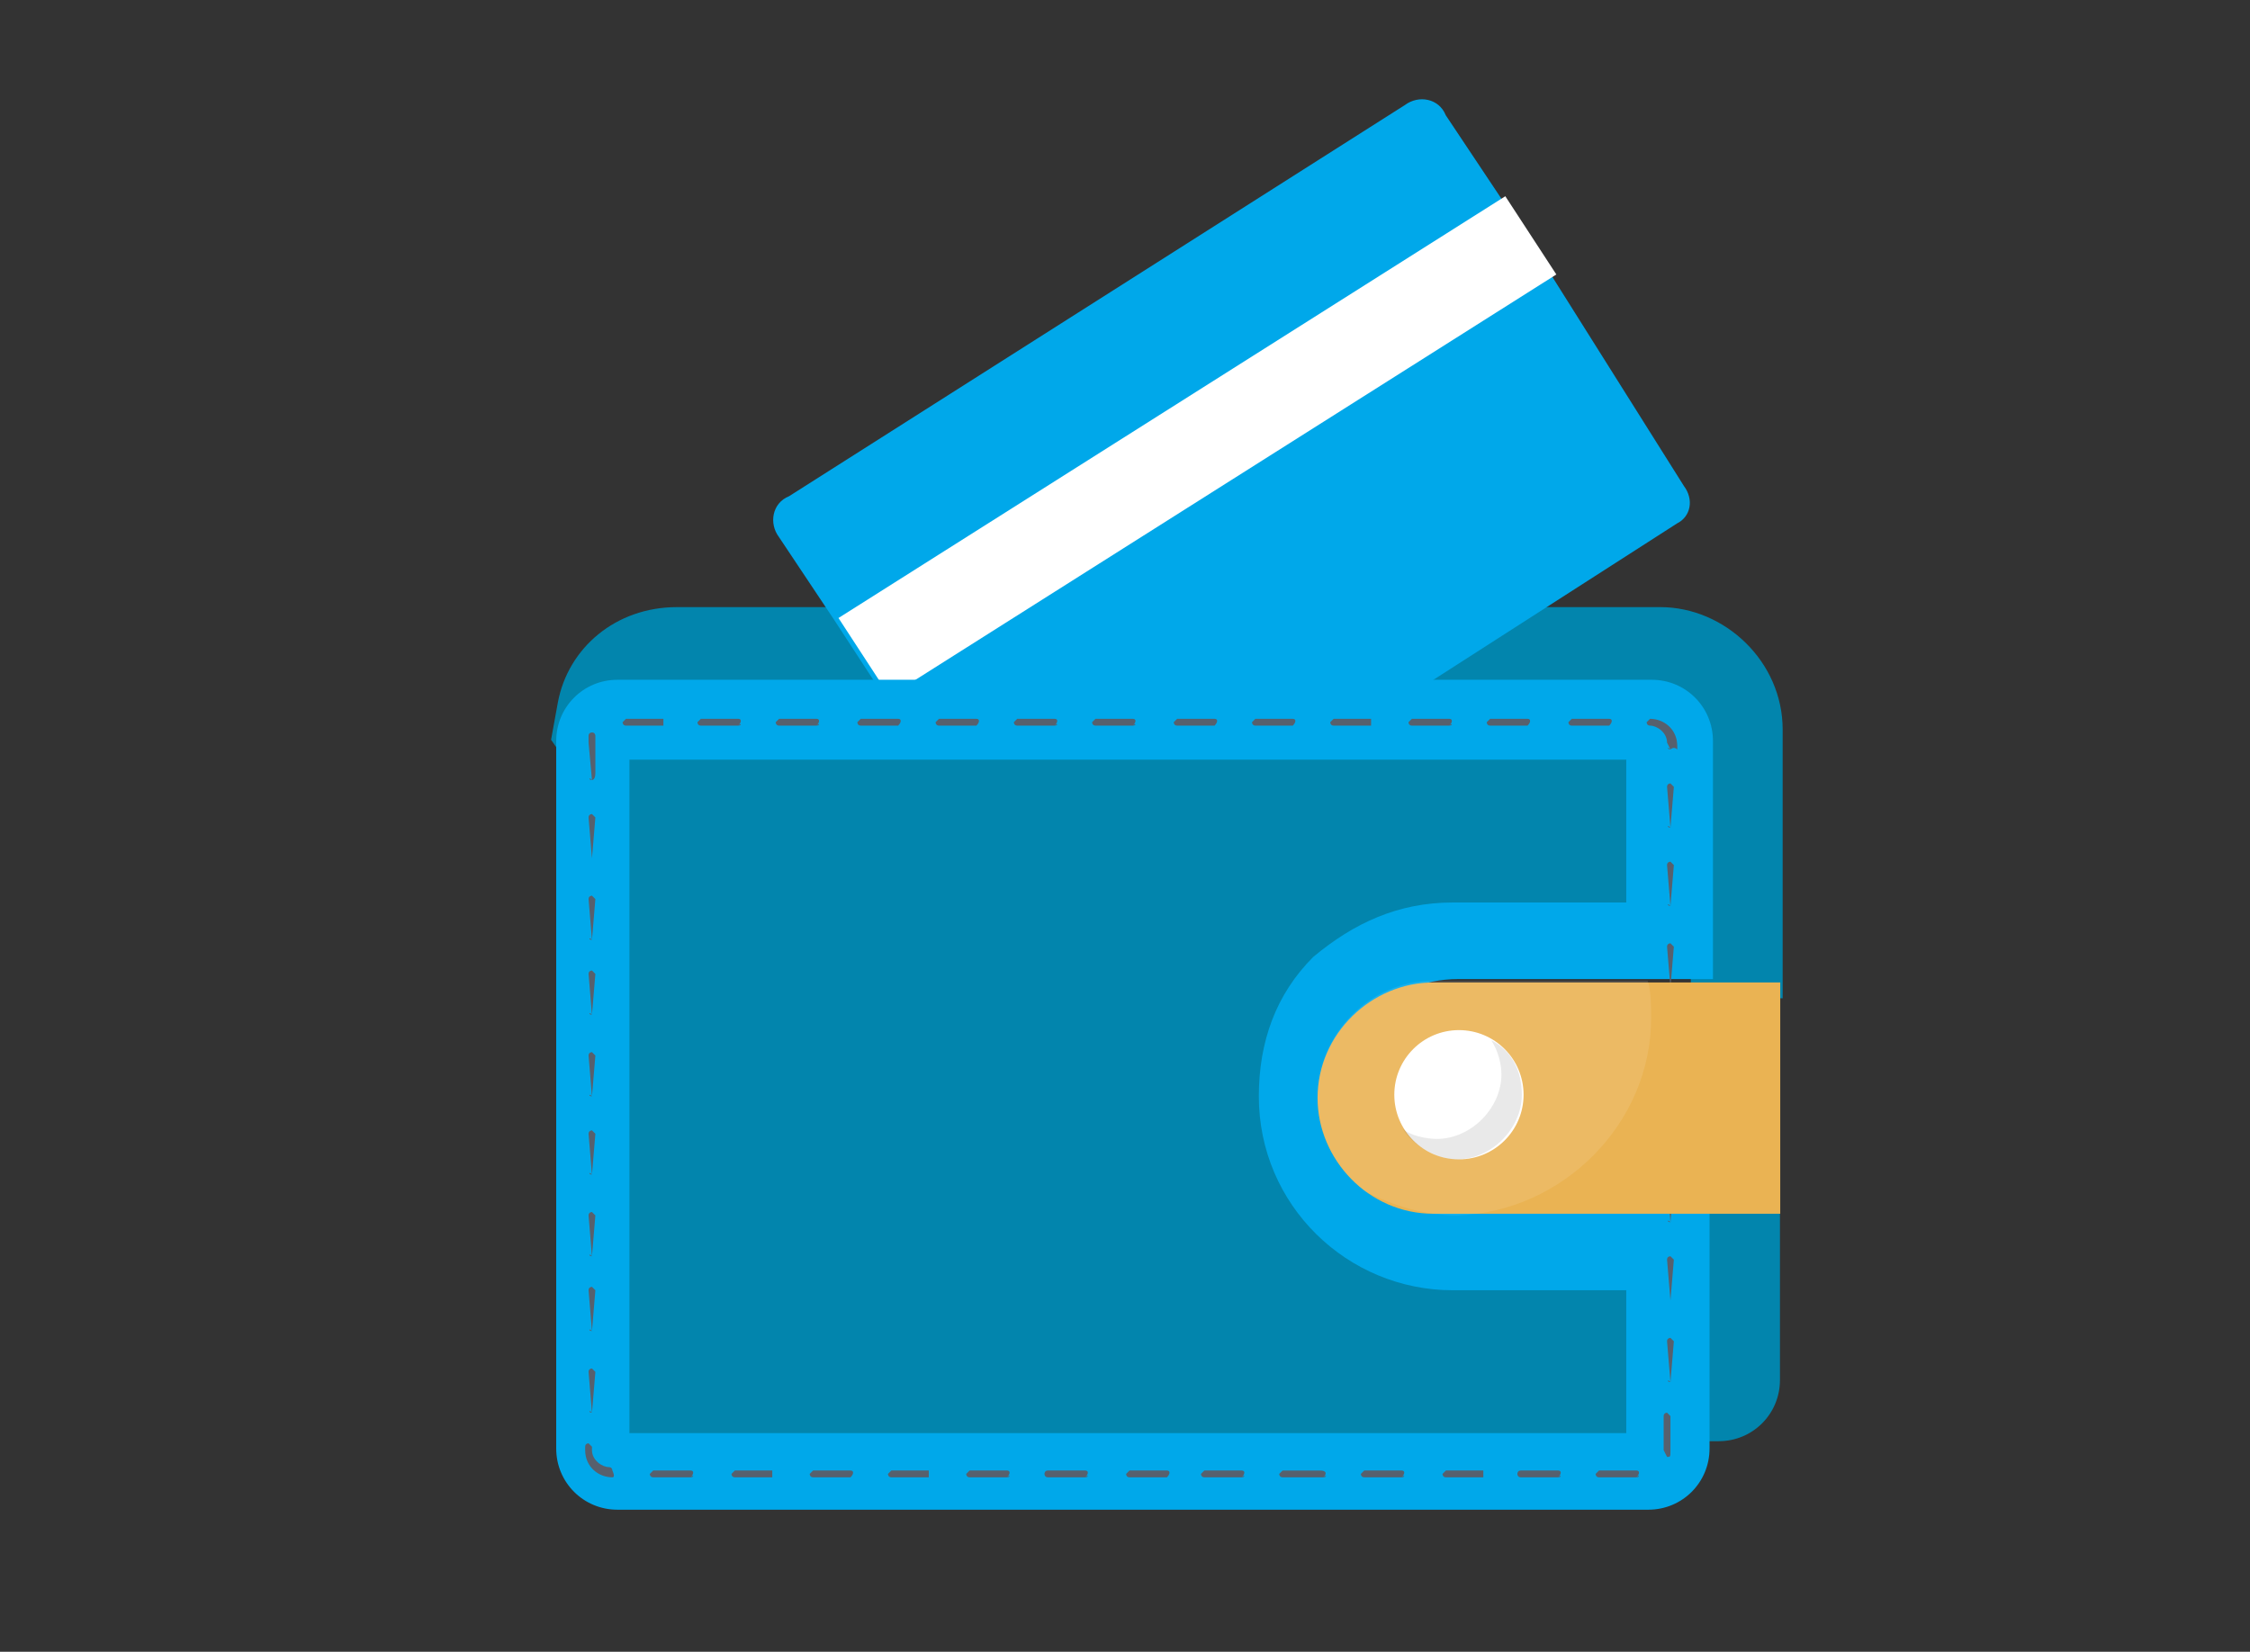<?xml version="1.0" encoding="utf-8"?>
<!-- Generator: Adobe Illustrator 19.2.0, SVG Export Plug-In . SVG Version: 6.00 Build 0)  -->
<svg version="1.1" id="Layer_1" xmlns="http://www.w3.org/2000/svg" xmlns:xlink="http://www.w3.org/1999/xlink" x="0px" y="0px"
	 viewBox="0 0 207 152" style="enable-background:new 0 0 207 152;" xml:space="preserve">
<rect x="0" y="0" width="207" height="152" fill="#333333" stroke="none"/>
<style type="text/css">
	.st0{fill:#0285AD;}
	.st1{fill:#00A8EA;}
	.st2{fill:#FFFFFF;}
	.st3{fill:#57606D;}
	.st4{fill:#EAB353;}
	.st5{opacity:0.1;fill:#FFFFFF;enable-background:new    ;}
	.st6{opacity:0.1;fill:#231F20;enable-background:new    ;}
</style>
<g id="Layer_1_2_" transform="matrix(3.13 0 0 3.13 200 194.84)">
	<path class="st0" d="M-11.5-40.8v7.9h-2.7v-6.9c0-1-0.8-1.8-1.8-1.8h-28.3v6l-3.4-4.9l0.2-1.1c0.3-1.6,1.7-2.8,3.5-2.8h28.9
		C-13.2-44.4-11.5-42.8-11.5-40.8z"/>
</g>
<g id="Layer_1_3_" transform="matrix(3.13 0 0 3.13 207.19 152.08)">
	<path class="st1" d="M-16.9-33.2L-25-28h-15.1l-0.1-0.1l-1.5-2.3l-1.6-2.4c-0.3-0.4-0.2-1,0.3-1.2l18.1-11.5c0.4-0.3,1-0.2,1.2,0.3
		l1.6,2.4l1.5,2.3l3.9,6.2C-16.4-33.9-16.5-33.4-16.9-33.2z"/>
</g>
<g id="Layer_1_4_" transform="matrix(3.13 0 0 3.13 203.28 157.03)">
	<polyline class="st2" points="-19.2,-42.1 -38.8,-29.7 -40.3,-32 -20.7,-44.4 	"/>
</g>
<g id="Layer_1_5_" transform="matrix(3.13 0 0 3.13 260.16 249.37)">
	<path class="st0" d="M-33.5-44.6h2.7v5.5c0,1-0.8,1.8-1.8,1.8h-0.9V-44.6z"/>
</g>
<g id="Layer_1_6_" transform="matrix(3.13 0 0 3.13 196.09 225.94)">
	<path class="st1" d="M-22.3-42.4c-0.6,0.6-1,1.5-1,2.4c0,1.9,1.6,3.4,3.4,3.4h7.5v7c0,1-0.8,1.8-1.8,1.8h-30.3
		c-1,0-1.8-0.8-1.8-1.8v-20.8c0-1,0.8-1.8,1.8-1.8h30.4c1,0,1.8,0.8,1.8,1.8v7h-7.5C-20.8-43.4-21.7-43-22.3-42.4z"/>
</g>
<g id="Layer_1_7_" transform="matrix(3.13 0 0 3.13 195.94 226.09)">
	<path class="st0" d="M-44.1-30.1v-19.8h29.3v4.2h-5.1c-1.6,0-2.9,0.6-4.1,1.6c-1.1,1.1-1.6,2.5-1.6,4.1c0,3.2,2.6,5.7,5.7,5.7h5.1
		v4.2L-44.1-30.1L-44.1-30.1z"/>
</g>
<g id="Layer_1_8_" transform="matrix(3.13 0 0 3.13 196.25 226.09)">
	<path class="st3" d="M-14.6-28.8h-1.1c-0.1,0-0.1-0.1-0.1-0.1l0.1-0.1h1.1C-14.5-29-14.5-28.9-14.6-28.8
		C-14.5-28.9-14.5-28.8-14.6-28.8z M-16.9-28.8H-18c-0.1,0-0.1-0.1-0.1-0.1s0-0.1,0.1-0.1h1.1C-16.8-29-16.8-28.9-16.9-28.8
		C-16.8-28.9-16.8-28.8-16.9-28.8z M-19.1-28.8h-1.1c-0.1,0-0.1-0.1-0.1-0.1l0.1-0.1h1.1C-19.1-29-19.1-28.9-19.1-28.8L-19.1-28.8z
		 M-21.5-28.8h-1.1c-0.1,0-0.1-0.1-0.1-0.1l0.1-0.1h1.1C-21.4-29-21.4-28.9-21.5-28.8C-21.4-28.9-21.4-28.8-21.5-28.8z M-23.8-28.8
		H-25c-0.1,0-0.1-0.1-0.1-0.1S-25-29-25-29h1.1C-23.7-29-23.7-28.9-23.8-28.8C-23.7-28.9-23.7-28.8-23.8-28.8z M-26.2-28.8h-1.1
		c-0.1,0-0.1-0.1-0.1-0.1l0.1-0.1h1.1C-26.1-29-26.1-28.9-26.2-28.8C-26.1-28.9-26.1-28.8-26.2-28.8z M-28.4-28.8h-1.1
		c-0.1,0-0.1-0.1-0.1-0.1l0.1-0.1h1.1C-28.3-29-28.3-28.9-28.4-28.8L-28.4-28.8z M-30.8-28.8h-1.1c-0.1,0-0.1-0.1-0.1-0.1
		s0-0.1,0.1-0.1h1.1C-30.7-29-30.7-28.9-30.8-28.8C-30.7-28.9-30.7-28.8-30.8-28.8z M-33.1-28.8h-1.1c-0.1,0-0.1-0.1-0.1-0.1
		l0.1-0.1h1.1C-33-29-33-28.9-33.1-28.8C-33-28.9-33-28.8-33.1-28.8z M-35.4-28.8h-1.1c-0.1,0-0.1-0.1-0.1-0.1l0.1-0.1h1.1
		C-35.4-29-35.4-28.9-35.4-28.8C-35.4-28.9-35.4-28.8-35.4-28.8z M-37.7-28.8h-1.1c-0.1,0-0.1-0.1-0.1-0.1l0.1-0.1h1.1
		C-37.6-29-37.6-28.9-37.7-28.8L-37.7-28.8z M-40-28.8h-1.1c-0.1,0-0.1-0.1-0.1-0.1l0.1-0.1h1.1C-40-29-40-28.9-40-28.8
		C-40-28.9-40-28.8-40-28.8z M-42.4-28.8h-1.1c-0.1,0-0.1-0.1-0.1-0.1l0.1-0.1h1.1C-42.3-29-42.3-28.9-42.4-28.8
		C-42.3-28.9-42.3-28.8-42.4-28.8z M-44.7-28.8L-44.7-28.8c-0.4,0-0.8-0.3-0.8-0.8v-0.1c0-0.1,0.1-0.1,0.1-0.1l0.1,0.1v0.1
		c0,0.3,0.3,0.5,0.5,0.5c0.1,0,0.1,0.1,0.1,0.1S-44.6-28.8-44.7-28.8z M-13.7-29.4L-13.7-29.4C-13.8-29.4-13.8-29.4-13.7-29.4
		l-0.1-0.2v-1c0-0.1,0.1-0.1,0.1-0.1l0.1,0.1v1C-13.6-29.4-13.6-29.4-13.7-29.4C-13.6-29.4-13.6-29.4-13.7-29.4z M-45.3-30.7
		C-45.4-30.7-45.4-30.8-45.3-30.7l-0.1-1.2c0-0.1,0.1-0.1,0.1-0.1l0.1,0.1L-45.3-30.7L-45.3-30.7z M-13.6-31.6
		C-13.7-31.6-13.7-31.7-13.6-31.6l-0.1-1.2c0-0.1,0.1-0.1,0.1-0.1l0.1,0.1L-13.6-31.6C-13.5-31.7-13.6-31.6-13.6-31.6z M-45.3-33.1
		C-45.4-33.1-45.4-33.2-45.3-33.1l-0.1-1.2c0-0.1,0.1-0.1,0.1-0.1l0.1,0.1L-45.3-33.1C-45.2-33.1-45.3-33.1-45.3-33.1z M-13.6-34
		C-13.7-34-13.7-34-13.6-34l-0.1-1.2c0-0.1,0.1-0.1,0.1-0.1l0.1,0.1L-13.6-34C-13.5-34-13.6-34-13.6-34z M-45.3-35.3
		C-45.4-35.3-45.4-35.4-45.3-35.3l-0.1-1.2c0-0.1,0.1-0.1,0.1-0.1l0.1,0.1L-45.3-35.3C-45.2-35.4-45.3-35.3-45.3-35.3z M-13.6-36.3
		C-13.7-36.3-13.7-36.4-13.6-36.3l-0.1-1.2c0-0.1,0.1-0.1,0.1-0.1l0.1,0.1L-13.6-36.3C-13.5-36.3-13.6-36.3-13.6-36.3z M-45.3-37.7
		C-45.4-37.7-45.4-37.8-45.3-37.7l-0.1-1.2c0-0.1,0.1-0.1,0.1-0.1l0.1,0.1L-45.3-37.7L-45.3-37.7z M-13.6-38.6
		C-13.7-38.6-13.7-38.7-13.6-38.6l-0.1-1.2c0-0.1,0.1-0.1,0.1-0.1l0.1,0.1L-13.6-38.6C-13.5-38.6-13.6-38.6-13.6-38.6z M-45.3-40
		C-45.4-40-45.4-40.1-45.3-40l-0.1-1.2c0-0.1,0.1-0.1,0.1-0.1l0.1,0.1L-45.3-40C-45.2-40-45.3-40-45.3-40z M-13.6-40.9
		C-13.7-40.9-13.7-41-13.6-40.9l-0.1-1.2c0-0.1,0.1-0.1,0.1-0.1l0.1,0.1L-13.6-40.9C-13.5-41-13.6-40.9-13.6-40.9z M-45.3-42.4
		C-45.4-42.4-45.4-42.5-45.3-42.4l-0.1-1.2c0-0.1,0.1-0.1,0.1-0.1l0.1,0.1L-45.3-42.4C-45.2-42.4-45.3-42.4-45.3-42.4z M-13.6-43.2
		C-13.7-43.2-13.7-43.3-13.6-43.2l-0.1-1.2c0-0.1,0.1-0.1,0.1-0.1l0.1,0.1L-13.6-43.2C-13.5-43.3-13.6-43.2-13.6-43.2z M-45.3-44.6
		C-45.4-44.6-45.4-44.7-45.3-44.6l-0.1-1.2c0-0.1,0.1-0.1,0.1-0.1l0.1,0.1L-45.3-44.6L-45.3-44.6z M-13.6-45.6
		C-13.7-45.6-13.7-45.7-13.6-45.6l-0.1-1.2c0-0.1,0.1-0.1,0.1-0.1l0.1,0.1L-13.6-45.6C-13.5-45.6-13.6-45.6-13.6-45.6z M-45.3-47
		C-45.4-47-45.4-47-45.3-47l-0.1-1.2c0-0.1,0.1-0.1,0.1-0.1l0.1,0.1L-45.3-47L-45.3-47z M-13.6-47.9C-13.7-47.9-13.7-48-13.6-47.9
		l-0.1-1.2c0-0.1,0.1-0.1,0.1-0.1l0.1,0.1L-13.6-47.9C-13.5-47.9-13.6-47.9-13.6-47.9z M-45.3-49.3C-45.4-49.3-45.4-49.4-45.3-49.3
		l-0.1-1.1c0-0.1,0-0.1,0-0.2s0.1-0.1,0.1-0.1c0.1,0,0.1,0.1,0.1,0.1v0.1v1C-45.2-49.3-45.3-49.3-45.3-49.3z M-13.6-50.2
		C-13.7-50.2-13.7-50.3-13.6-50.2l-0.1-0.2c0-0.3-0.3-0.5-0.5-0.5c-0.1,0-0.1-0.1-0.1-0.1l0.1-0.1l0,0c0.4,0,0.8,0.3,0.8,0.8v0.1
		C-13.5-50.3-13.6-50.2-13.6-50.2z M-15.4-50.9h-1.1c-0.1,0-0.1-0.1-0.1-0.1l0.1-0.1h1.1C-15.3-51.1-15.3-51-15.4-50.9L-15.4-50.9z
		 M-17.8-50.9h-1.1C-19-50.9-19-51-19-51l0.1-0.1h1.1C-17.7-51.1-17.7-51-17.8-50.9L-17.8-50.9z M-20.1-50.9h-1.1
		c-0.1,0-0.1-0.1-0.1-0.1l0.1-0.1h1.1C-20-51.1-20-51-20.1-50.9C-20-51-20-50.9-20.1-50.9z M-22.4-50.9h-1.1c-0.1,0-0.1-0.1-0.1-0.1
		l0.1-0.1h1.1C-22.4-51.1-22.4-51-22.4-50.9C-22.4-51-22.4-50.9-22.4-50.9z M-24.7-50.9h-1.1c-0.1,0-0.1-0.1-0.1-0.1l0.1-0.1h1.1
		C-24.6-51.1-24.6-51-24.7-50.9L-24.7-50.9z M-27-50.9h-1.1c-0.1,0-0.1-0.1-0.1-0.1l0.1-0.1h1.1C-26.9-51.1-26.9-51-27-50.9
		L-27-50.9z M-29.4-50.9h-1.1c-0.1,0-0.1-0.1-0.1-0.1l0.1-0.1h1.1C-29.3-51.1-29.3-51-29.4-50.9C-29.3-51-29.3-50.9-29.4-50.9z
		 M-31.7-50.9h-1.1c-0.1,0-0.1-0.1-0.1-0.1l0.1-0.1h1.1C-31.6-51.1-31.6-51-31.7-50.9C-31.6-51-31.6-50.9-31.7-50.9z M-34-50.9h-1.1
		c-0.1,0-0.1-0.1-0.1-0.1l0.1-0.1h1.1C-33.9-51.1-33.9-51-34-50.9L-34-50.9z M-36.3-50.9h-1.1c-0.1,0-0.1-0.1-0.1-0.1l0.1-0.1h1.1
		C-36.2-51.1-36.2-51-36.3-50.9L-36.3-50.9z M-38.7-50.9h-1.1c-0.1,0-0.1-0.1-0.1-0.1l0.1-0.1h1.1C-38.6-51.1-38.6-51-38.7-50.9
		C-38.6-51-38.6-50.9-38.7-50.9z M-41-50.9h-1.1c-0.1,0-0.1-0.1-0.1-0.1l0.1-0.1h1.1C-40.9-51.1-40.9-51-41-50.9
		C-40.9-51-40.9-50.9-41-50.9z M-43.2-50.9h-1.1c-0.1,0-0.1-0.1-0.1-0.1l0.1-0.1h1.1C-43.2-51.1-43.2-51-43.2-50.9L-43.2-50.9z"/>
</g>
<g id="Layer_1_9_" transform="matrix(3.13 0 0 3.13 240.78 226.25)">
	<path class="st4" d="M-24.6-36.6h-10.2c-1.9,0-3.4-1.6-3.4-3.4l0,0c0-1.9,1.6-3.4,3.4-3.4h10.2L-24.6-36.6L-24.6-36.6z"/>
</g>
<g id="Layer_1_10_" transform="matrix(3.13 0 0 3.13 233.91 226.09)">
	<path class="st5" d="M-26.2-42.3c0-0.3,0-0.8-0.1-1.1h-6.3c-1.9,0-3.4,1.6-3.4,3.4l0,0c0,1.1,0.5,2.1,1.4,2.8
		c0.8,0.4,1.7,0.7,2.7,0.7C-28.8-36.6-26.2-39.2-26.2-42.3z"/>
</g>
<g id="Layer_1_11_" transform="matrix(3.13 0 0 3.13 230.94 225.94)">
	<circle class="st2" cx="-30.9" cy="-40" r="1.9"/>
</g>
<g id="Layer_1_12_" transform="matrix(3.13 0 0 3.13 231.72 226.25)">
	<path class="st6" d="M-30.2-41.7c0.2,0.3,0.3,0.7,0.3,1c0,1-0.9,1.9-1.9,1.9c-0.3,0-0.8-0.1-1-0.3c0.3,0.5,1,0.9,1.6,0.9
		c1,0,1.9-0.9,1.9-1.9C-29.3-40.8-29.6-41.4-30.2-41.7z"/>
</g>
</svg>
